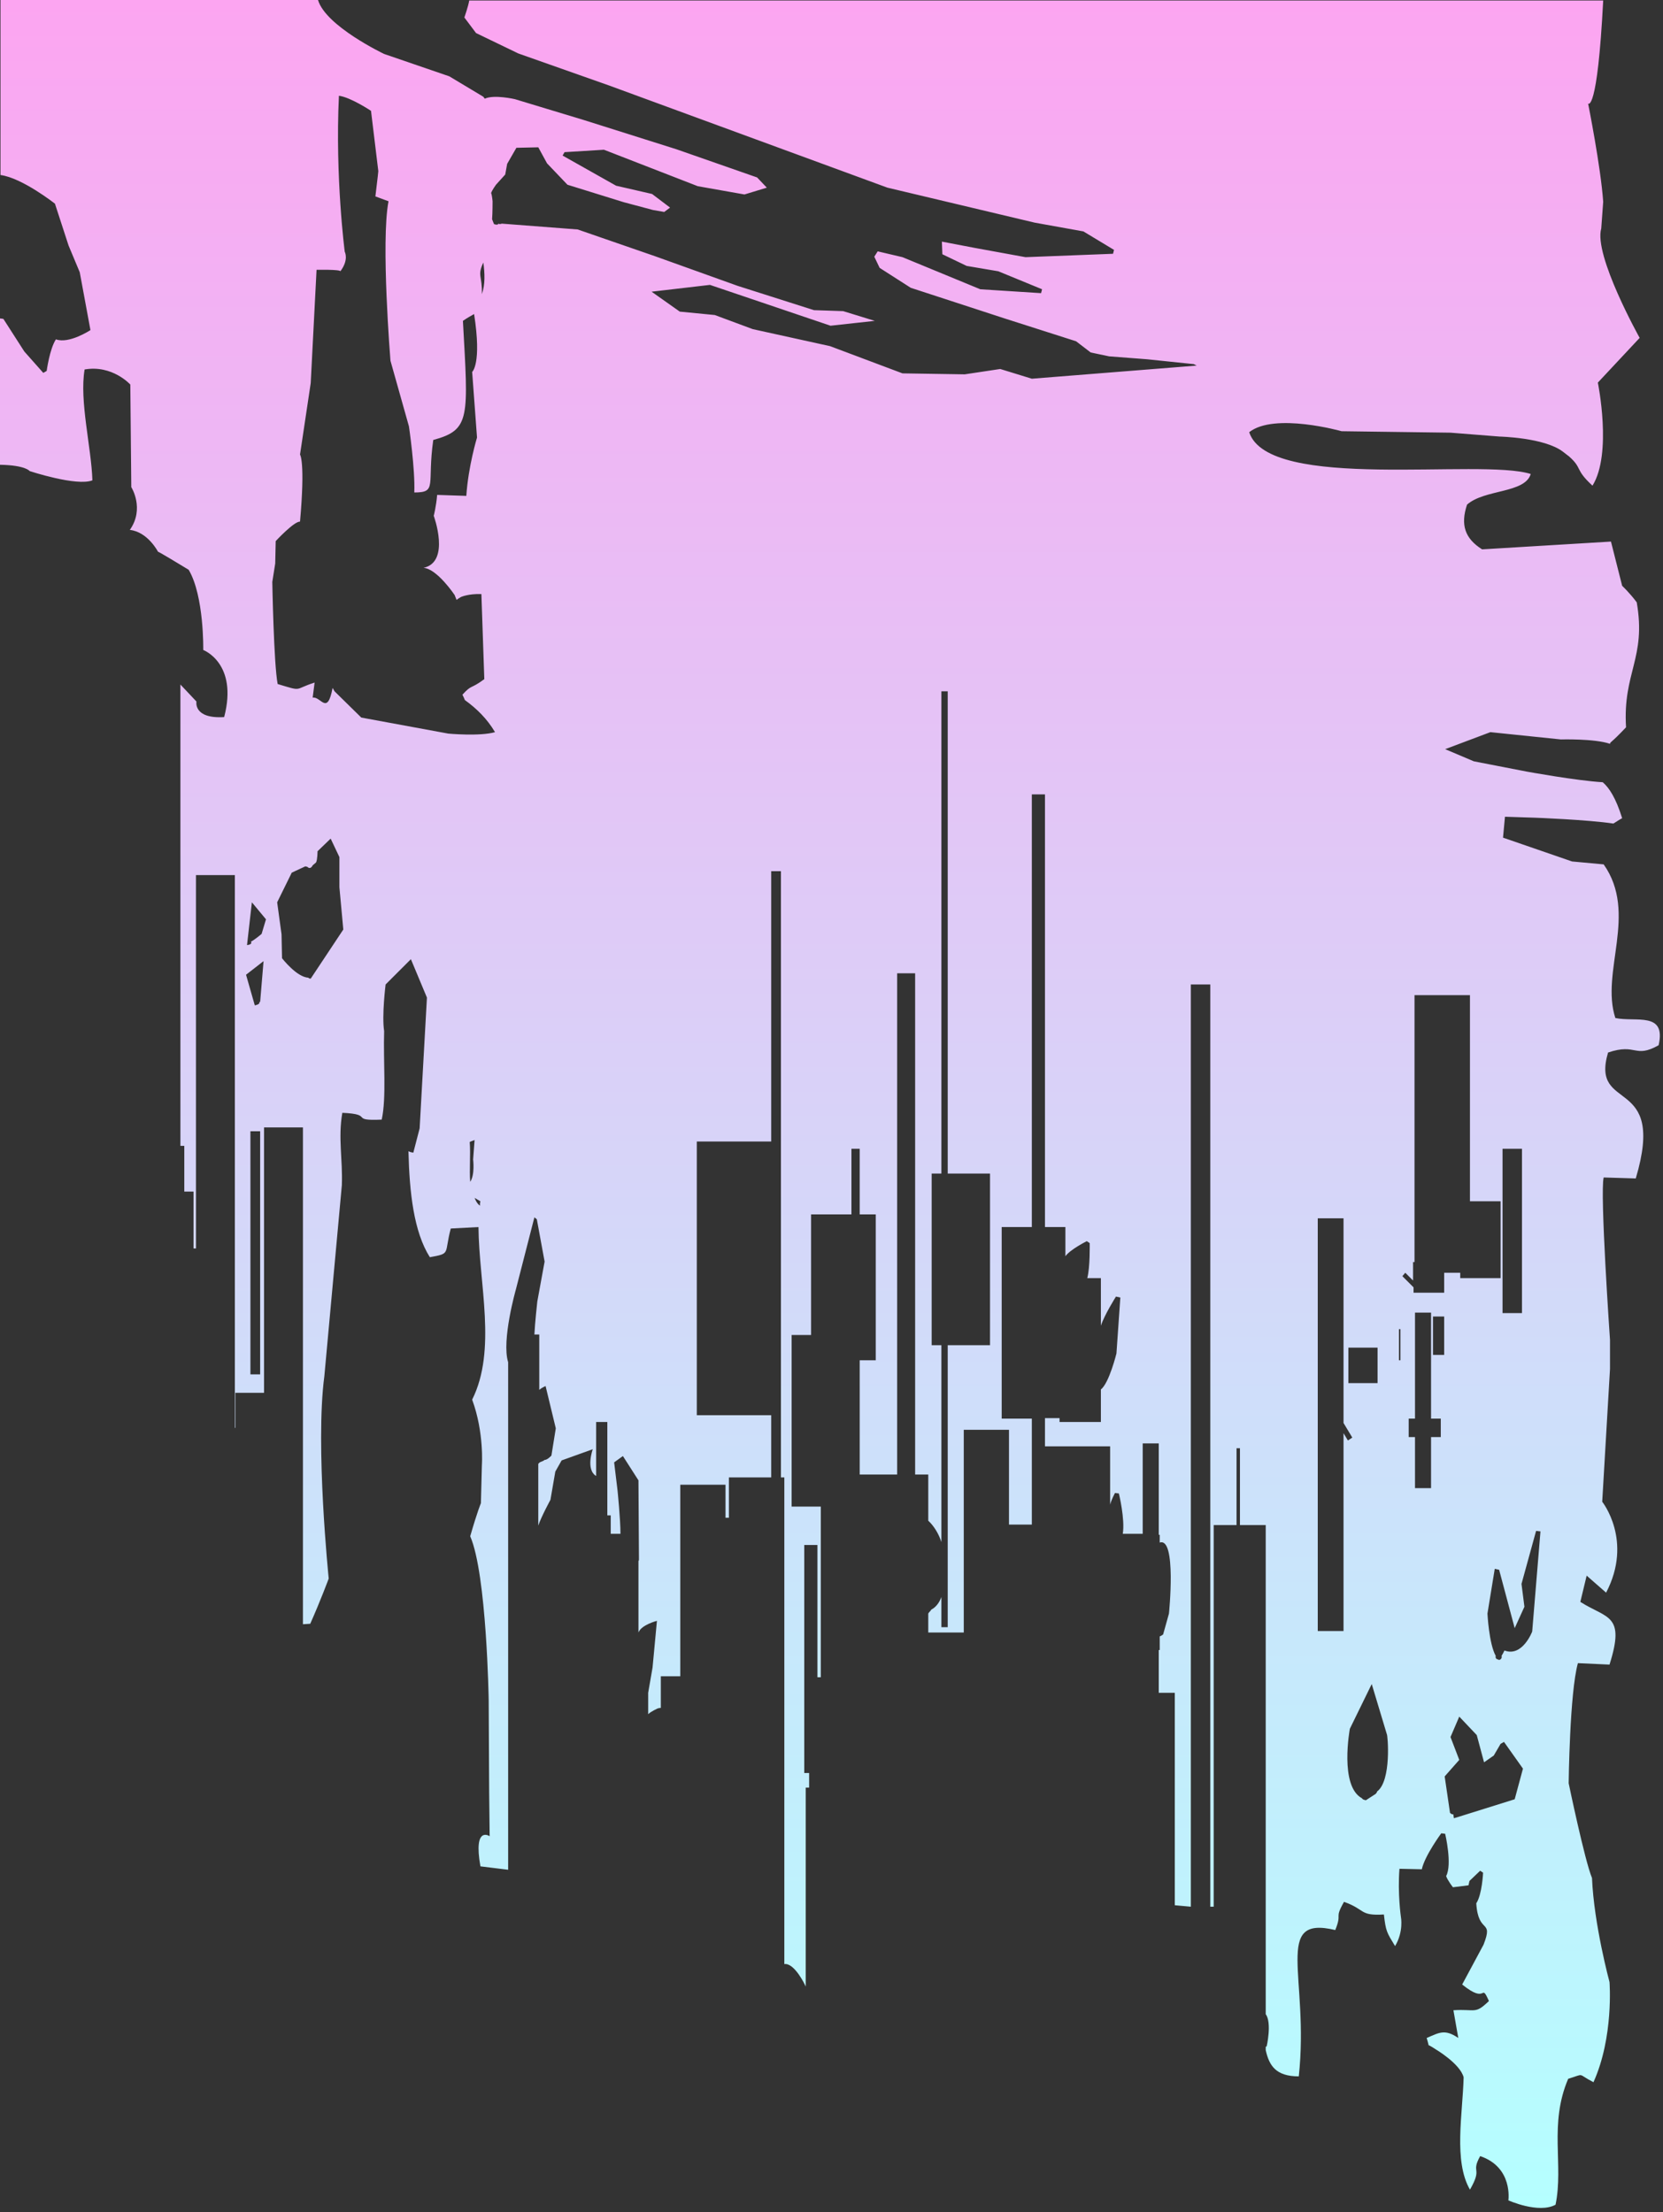 <svg width="342" height="455" viewBox="0 0 342 455" fill="none" xmlns="http://www.w3.org/2000/svg">
<rect x="0" y="0" width="342" height="455" fill="#333333" stroke="none"/>
<path d="M341.1 215C342.7 208 336.4 210.3 332.2 209.4C329.1 199.9 336.9 187.9 329.8 177.8C327.6 177.6 323.3 177.2 323.3 177.2L309.1 172.3L309.5 168L315.7 168.2C315.7 168.2 326.4 168.6 331.8 169.4C332.7 168.8 333.4 168.4 333.6 168.3C332.3 164.1 330.9 162 329.6 160.9C324.3 160.6 313.9 158.7 313.9 158.7L303.1 156.6L297.2 154.1L306.5 150.6L321 152.1C321 152.1 327.9 151.9 331.1 153C331.2 152.5 331.1 153.1 334.4 149.6C333.7 138.3 338.6 135.4 336.6 123.9C335.2 122 333.6 120.5 333.6 120.5L331.3 111.4L304.8 113C301.3 110.8 300.3 108 301.7 103.8C305.3 100.6 313.6 101.5 314.8 97.5C304.5 94.2 260.9 101.2 256.9 88.9C262.1 84.8 275.9 88.7 275.9 88.7L298.3 89L308.4 89.8C308.4 89.8 317.6 90 321.4 92.9L322.7 93.9C325.5 96.4 323.8 96.5 327.5 99.9C331.6 93.3 328.6 78.7 328.6 78.7L337.2 69.5C337.2 69.5 327.7 52.5 329.3 47L329.7 41.5C329.2 34.3 326.6 21.3 326.6 21.3C326.6 21.3 328.5 23.4 329.7 0.1H96.5C96.3 1.3 95.5 3.6 95.5 3.6L97.9 6.8L106.6 11L125.3 17.6L182.5 38.6L212.8 45.8L222.8 47.6L229.1 51.4L228.9 52.2L210.9 52.9L200.5 51L193.7 49.7L193.8 52.3L198.8 54.7L205.3 55.8L214.3 59.5L214.1 60.3L201.6 59.5L185.6 52.9L180.5 51.7L179.8 52.8L180.9 55.1L187.3 59.2L206.6 65.5L221.3 70.2L224.3 72.5L228.1 73.3L235.9 73.9L245.5 74.9L246.1 75.2L212.2 77.9L205.7 75.9L198.4 77L185.6 76.8L170.7 71.2L154.8 67.7L147 64.8L139.8 64.1L134 60L146 58.6L170.8 67L179.9 66L173.4 64L167.4 63.8L151.7 58.8L134.7 52.7L118.8 47.2L103.2 46C103.2 46 102.7 46.2 102.5 46C102.4 46.4 101.6 46.1 101.6 46.1C101.6 46.1 101.3 45.4 101.2 45.1C101.3 43.9 101.3 41.4 101.3 41.4C101.3 41.4 101.2 40.2 101 39.7C101.2 39.1 102 38 102 38L103.9 35.9L104.3 33.7L106.2 30.4L110.7 30.3L112.5 33.6L116.7 38L128.3 41.6L134.3 43.2L136.6 43.6L137.8 42.7L134.1 39.9L126.7 38.2L115.7 32L116.1 31.3L124.2 30.8L143.5 38.3L153.1 40L157.7 38.6L155.7 36.5L139.1 30.7L120.1 24.7L105.9 20.4C105.9 20.4 101.6 19.4 99.7 20.3C99.6 20.2 99.4 19.9 99.4 19.9L92.4 15.7L79 11.1C79 11.1 67 5.4 65.4 0H0.1V36C4.6 36.6 11.3 41.9 11.3 41.9L14.1 50.5L16.4 56L18.6 67.9C18.6 67.9 14.2 70.8 11.5 69.8C10.2 71.8 9.6 76.3 9.6 76.3L8.9 76.7L5 72.3L0.7 65.6C0.7 65.6 0.2 65.5 0 65.5V95.6C5.3 95.7 6.1 96.9 6.1 96.9C6.1 96.9 15.8 100.1 19 98.8C18.8 92.1 16.3 82.5 17.4 76C23.1 75 26.8 79.1 26.8 79.1L27 100.2C27 100.2 29.8 104.6 26.7 109C30.4 109.4 32.5 113.5 32.5 113.5C32.5 113.5 31.9 113 38.8 117.2C42 122.6 41.8 133.7 41.8 133.7C41.8 133.7 49 136.4 46.1 147.5C39.7 147.9 40.4 144.3 40.4 144.3L37.1 140.8V235.7H37.9V245.1H39.8V256.8H40.3V180H48.3V293.6C48.3 293.7 48.4 293.7 48.4 293.8V286.5H54.3V231.9H62.3V334.1L63.8 334C65.9 329.3 67.6 324.7 67.6 324.7C67.6 324.7 64.8 297.4 66.7 283.1L70.3 243.8C70.5 238.4 69.5 234.1 70.4 228.9C77.1 229.2 71.7 230.6 78.5 230.3C79.5 225.8 78.8 218.3 79 212.1C78.5 208.9 79.3 202.5 79.3 202.5L84.5 197.3L87.8 205.2L86.3 232.1L85 237.1C85 237.1 84.3 237 84 236.8C84.2 245.3 85.1 253.4 88.4 258.6C92.8 257.8 91.3 258 92.7 252.7L98.4 252.4C98.5 264.1 102.2 277.7 97.1 287.9C99.6 294.7 99.1 301.4 99.1 301.4L98.9 309.2C98.9 309.2 98.2 310.8 96.7 316C100.1 323.8 100.5 349.7 100.5 349.7L100.6 368.8L100.7 377.7C100.7 377.7 97.3 375.4 98.8 383.9L104.5 384.6V280.2C103.1 275.7 106.1 265.2 106.1 265.2L109.9 250.4L110.4 250.8L112 259.5L110.5 267.7C110.5 267.7 110 272.2 109.9 274.5H110.9V285.9C111.3 285.5 112.2 285.1 112.2 285.1L114.3 293.8L113.4 299.4C113.4 299.4 112.6 300.3 112 300.3C111.9 300.4 111.7 300.5 111.7 300.5L111 300.8C111 300.8 110.8 301 110.7 301.1V313.8C111.3 312 113.2 308.5 113.2 308.5L114.2 302.7L115.5 300.4L121.9 298.1C121.9 298.1 120.4 302.3 122.6 303.6V292.5H124.9V311.7H125.6V315.5H127.6C127.6 312.5 127 306.6 127 306.6L126.3 300.8L128.1 299.5L131.3 304.5L131.4 320.8C131.4 320.8 131.4 321 131.3 321.1V335.8C131.9 334.2 135.1 333.4 135.1 333.4L134.2 343C134.2 343 133.6 346.4 133.3 348.2V352.6C133.9 352 135.3 351.4 135.3 351.4C135.3 351.4 135.7 351.3 135.9 351.3V344.8H139.9V305.4H149.2V312.2H149.9V303.9H158.6V291.1H143.3V234.8H158.6V179.2H160.6V303.9H161.3V404C163.4 403.7 165.6 408.4 165.6 408.4C165.6 408.4 165.6 408.5 165.7 408.6V367.7H166.4V364.7H165.4V317.8H168.1V345H168.8V309.9H162.8V274.6H166.8V249.8H175.1V236.3H176.8V249.8H180.1V279.8H176.8V303.3H184.5V200.2H188.2V303.3H190.9V312.8C192.1 313.9 193.1 315.6 193.6 317.2V276.7H191.6V241.4H193.6V142.2H194.9V241.4H203.6V276.7H194.9V334.7H193.6V328.5C193.2 329.6 192.5 330.6 191.5 331.1C191.5 331.2 191.3 331.4 191.3 331.4C191.3 331.4 191 331.7 190.9 331.9V335.8H198.2V294.1H207.5V313.6H212.2V291.8H206V252.4H212.2V163.4H214.9V252.4H219.1V258.4C220.1 257 223.5 255.3 223.5 255.3L224.1 255.7C224.1 255.7 224.2 260.7 223.6 262.9H226.4V272.7C227.1 270.5 229.5 266.7 229.5 266.7L230.4 266.9L229.6 278.4C229.6 278.4 228.1 284.5 226.4 285.8V292.5H217.9V291.7H214.9V297.5H228.3V309.5C228.5 308.6 229.3 307.1 229.3 307.1L230.1 307.2C230.1 307.2 231.4 312.5 230.9 315.5H235V296.9H238.3V315.7H238.5V317.3C242 316.1 240.4 331.9 240.4 331.9L239.2 336.2C239.2 336.2 238.8 336.5 238.5 336.6V339.4H238.3V348.2H241.6V391.9C242.7 392 243.8 392.1 244.9 392.2V202.5H248.9V392.2C249.1 392.2 249.3 392.2 249.6 392.2V313.7H254.3V297.9H255V313.7H260.3V414.3C261.6 416.1 260.5 420.9 260.5 420.9C260.5 420.9 260.4 421 260.3 421V421.7C261 424.9 262.4 427.1 267.1 427.1C269.3 406.6 261.7 393.9 274.6 397C276.1 393.3 274.3 394.9 276.4 391.2C280.9 392.8 279.5 394.1 284.6 393.8C285 397.3 285.2 397.5 286.9 400.3C288.7 397.3 288.1 394.3 288.1 394.3C288.1 394.3 287.4 389.5 287.8 384.4L292.4 384.5C293 381.7 296.4 377.1 296.4 377.1L297.2 377.2C297.2 377.2 298.7 383.5 297.4 385.9C297.7 386.8 298.8 388.2 298.8 388.2L302 387.8L302.2 386.9L304.4 384.8L305 385.2C305 385.2 304.8 389.7 303.6 391.5C304 398 307.2 394.6 305.1 400L300.7 408.2C306 412.5 304.4 407.6 306.2 411.6C303.3 414.4 303.5 413.2 298.9 413.5L299.9 419.2C297.1 417.3 296 418.1 293.4 419.2C293.6 419.8 293.7 420.3 293.8 420.7C294 420.7 295.2 421.5 295.2 421.5C295.2 421.5 300.3 424.5 301 427.3C300.8 434.9 298.9 444.5 302.3 450.4C305 445.7 302.4 447.1 304.4 443.5C311.2 445.8 310.2 452.6 310.2 452.6C310.2 452.6 316.4 455.4 319.9 453.5C321.6 445.3 318.5 437 322.5 427.6C326.1 426.5 324.2 426.5 327.7 428.3C331.9 419 331 407.7 331 407.7C331 407.7 327.8 395.9 327.4 386.3C325.9 382.7 322.6 366.8 322.6 366.8C322.6 366.8 322.8 348.2 324.5 342.1L331 342.4C334.3 332 330.5 333 325 329.5L326.3 324.1L330.3 327.6C335.9 316.9 329.5 308.9 329.5 308.9L331.1 281.6V276.5V275.6C331.1 275.6 329 245.3 329.8 242.2L336.4 242.4C342.8 220.9 327 229.1 330.7 216.5C336.6 214.5 336.1 217.8 341.1 215ZM99.4 54C99.7 56.2 99.8 58.5 99.1 60.5C99.2 56.6 98.1 56.8 99.4 54ZM51.8 185.6L54.7 189.1L53.8 192.1C53.8 192.1 52.4 193.3 51.6 193.7C52 194.3 50.8 194.4 50.8 194.4L51.8 185.6ZM53.5 282.7H51.5V232.7H53.5V282.7ZM53.5 206.1H53.3C53.6 206.6 52.4 206.8 52.4 206.8L50.6 200.5L54.2 197.7L53.5 206.1ZM63.9 201.3C63.9 201.3 63.5 201.3 63.4 201.1C61 201 58 197.1 58 197.1L57.9 192.2L57 185.6L60 179.5L62.8 178.2C62.8 178.2 63.1 178.3 63.2 178.3C63.6 178.7 64 178.6 64.3 178C64.5 177.8 64.8 177.6 65 177.4C65.3 176.8 65.3 175.1 65.3 175.1L68 172.5L69.8 176.3V182.5L70.6 191.2L63.9 201.3ZM96.7 243.1C96.5 240.6 96.8 237.5 96.6 234.9C97 234.7 97.4 234.6 97.6 234.5C97.5 235.9 97.3 238.5 97.3 238.5C97.3 238.5 97.7 241.6 96.7 243.1ZM98.7 248C98.4 247.8 98 247.4 97.6 246.4L98.8 247.1C98.7 247.4 98.7 247.7 98.7 248ZM92.2 150.9L74.3 147.6L68.8 142.2C68.8 142.2 68.5 141.7 68.4 141.5C67.3 147.3 66 143.2 64.3 143.5L64.7 140.4C60.3 141.8 62.4 142.3 57.1 140.7C56.3 136.6 56 119.7 56 119.7L56.6 115.9L56.7 111.3C56.7 111.3 60.5 107.2 61.7 107.3C62.8 94.9 61.7 93.5 61.7 93.5L63.9 78.8L65.1 55.5C65.1 55.5 70 55.4 70 55.8C71.8 53.4 70.9 51.8 70.9 51.8C70.9 51.8 68.9 36.5 69.7 19.7C72.1 20 76.3 22.8 76.3 22.8L77.8 35.2C77.8 35.2 77.7 36.4 77.2 40.4L79.9 41.4C78.3 49.7 80.3 74.2 80.3 74.2L84.1 87.7C84.1 87.7 85.4 96.5 85.2 101.3C90 101.3 87.8 99.7 89.1 90.5C96.8 88.4 96.3 86 95.2 66C96.2 65.3 97 64.9 97.5 64.6C99.1 74.9 97.1 76.5 97.1 76.5L98.1 90C98.1 90 96.3 95.9 95.9 102L89.9 101.8C89.7 104.2 89.2 106.1 89.2 106.1C89.2 106.1 92.7 115.6 87.1 116.8C89.9 117 93.5 122.4 93.5 122.4C93.5 122.4 93.8 123.2 93.9 123.4C94.1 123.2 94.8 122.8 94.8 122.8C94.8 122.8 96.3 122.1 99 122.2L99.6 139.7C96.6 141.9 97.1 140.7 95.1 142.9C95.3 143.3 95.5 143.7 95.6 144C98.1 145.8 100.2 147.9 101.8 150.6C98.7 151.5 92.2 150.9 92.2 150.9ZM309 236.3H313V270.1H309V236.3ZM277.3 277.2H283.3V284.5H277.3V277.2ZM276.3 294.8V335.5H271V250.6H276.3V292.7C276.9 293.7 278.1 295.7 278.1 295.7L277.2 296.3C277.2 296.3 276.6 295.3 276.3 294.8ZM283.2 368.5C283.2 368.7 282.9 369 282.9 369L280.9 370.3C280.9 370.3 280.2 370.2 280.1 369.9C275.4 367.4 277.6 355.6 277.6 355.6L282.1 346.4L285.2 356.7C285.4 356.8 286.2 366.3 283.2 368.5ZM286.6 280.8V279.7V280.8ZM288 279.8H287.7V273.4H288V279.8ZM289 261.8C289 261.8 290.1 262.9 290.6 263.4V259.6H290.9V204.7H302.3V247.1H308.6V262.9H300.3V261.8H297V265.9H290.7V264.8L288.4 262.5L289 261.8ZM297 270.8V278.7H294.7V270.8H297ZM296.3 295.6H294.3V306.1H291V295.6H289.7V291.8H291V270H294.3V291.8H296.3V295.6ZM311.5 370.1L300 373.7L299 374C299 374 298.9 373.5 298.9 373.2C298.6 373.3 298.2 372.9 298.2 372.9L297.1 365.4L300.1 362L298.3 357.3L300.1 353.1L303.7 356.9L305.2 362.5L307.2 361.1L308.6 358.7L309.3 358.3L313.2 363.8L311.5 370.1ZM315.1 335.6C315.1 335.6 313.1 340.9 309.4 339.5C309.2 339.9 309 340.3 308.8 340.6C309 341.1 308.4 341.7 308 341.3C307.7 341.3 307.5 341 307.6 340.6C306.2 338.1 305.9 331.9 305.9 331.9L307.4 322.7L308.3 322.9L311.5 334.9L313.5 330.5L312.9 325.8L315.9 314.9L316.8 315L315.1 335.6Z" fill="url(#paint0_linear)"/>
<defs>
<linearGradient id="paint0_linear" x1="170.677" y1="0" x2="170.677" y2="454.161" gradientUnits="userSpaceOnUse">
<stop stop-color="#FCA5F1"/>
<stop offset="1" stop-color="#B5FFFF" />
</linearGradient>
</defs>
</svg>
